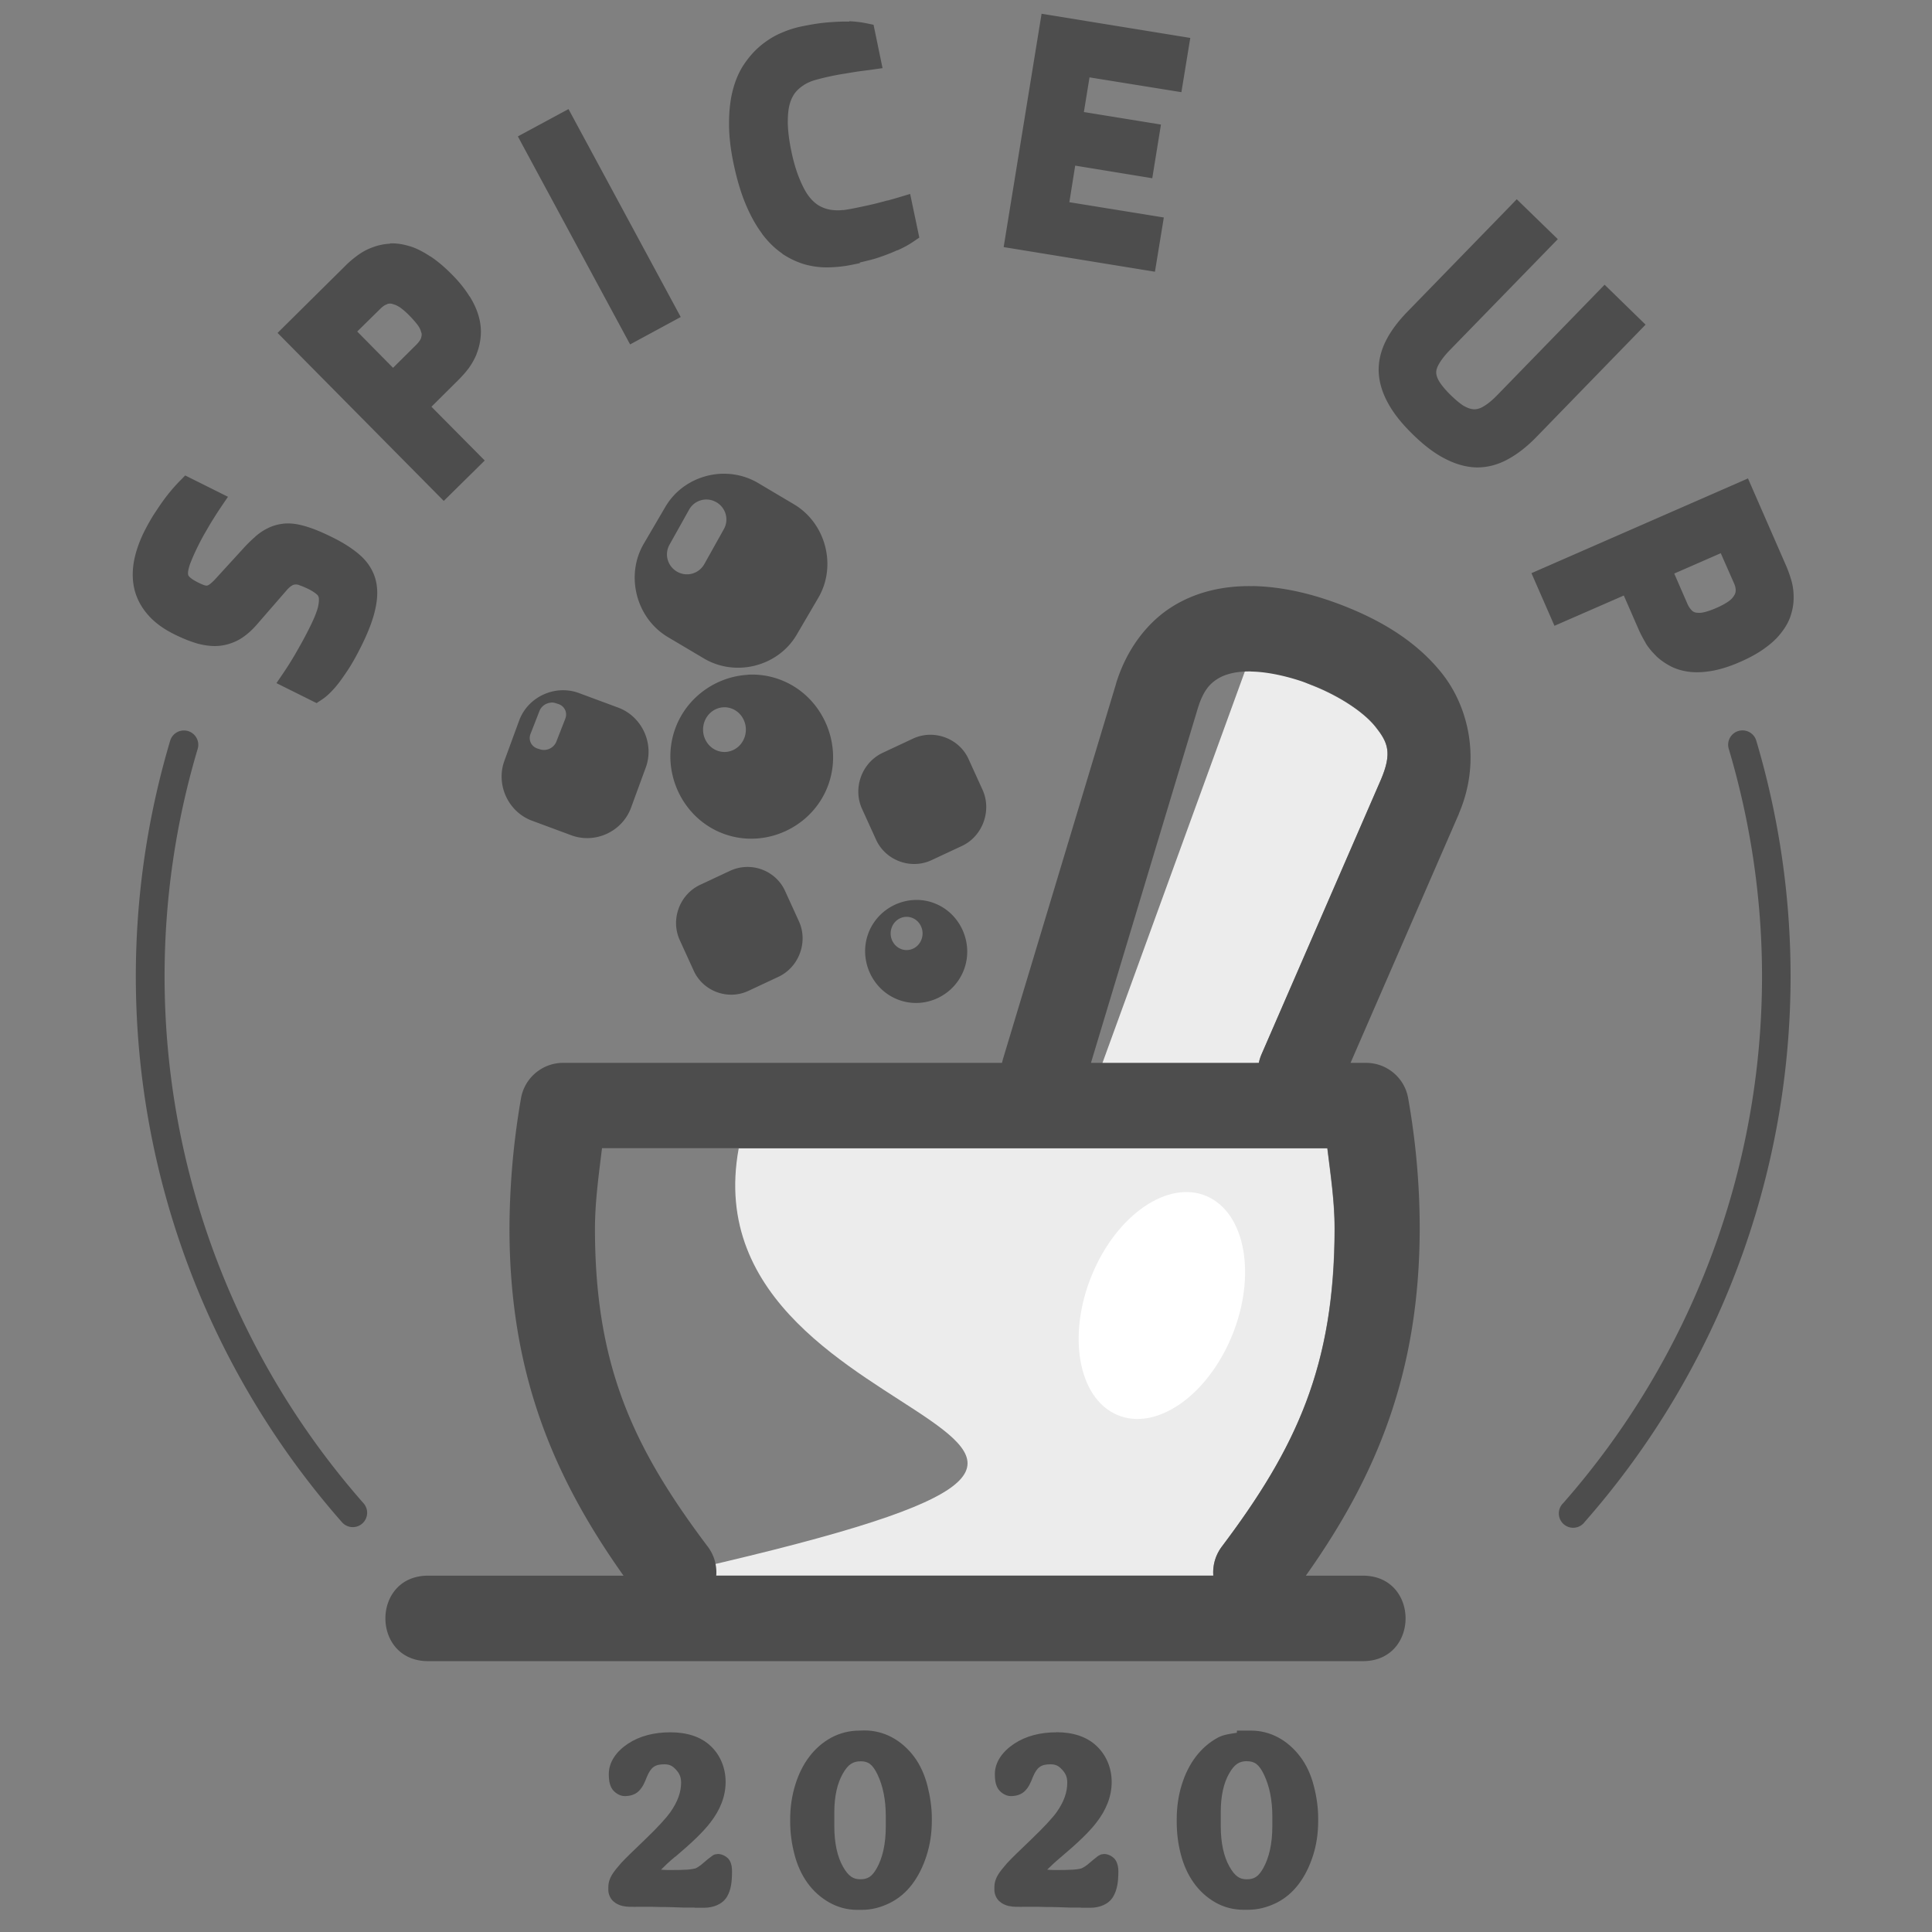 <?xml version="1.0" encoding="UTF-8" standalone="no"?>
<!-- Created with Inkscape (http://www.inkscape.org/) -->

<svg
   xmlns:dc="http://purl.org/dc/elements/1.1/"
   xmlns:cc="http://creativecommons.org/ns#"
   xmlns:rdf="http://www.w3.org/1999/02/22-rdf-syntax-ns#"
   xmlns:svg="http://www.w3.org/2000/svg"
   xmlns="http://www.w3.org/2000/svg"
   xmlns:sodipodi="http://sodipodi.sourceforge.net/DTD/sodipodi-0.dtd"
   xmlns:inkscape="http://www.inkscape.org/namespaces/inkscape"
   width="100"
   height="100"
   viewBox="0 0 26.458 26.458"
   version="1.1"
   id="svg8"
   inkscape:version="0.92.4 (5da689c313, 2019-01-14)"
   sodipodi:docname="spiceUp-2.svg">
  <rect x="0" y="0" width="26.458" height="26.458" fill="#808080" stroke="none"/>
  <defs
     id="defs2" />
  <sodipodi:namedview
     id="base"
     pagecolor="#ffffff"
     bordercolor="#666666"
     borderopacity="1.0"
     inkscape:pageopacity="0.0"
     inkscape:pageshadow="2"
     inkscape:zoom="1.465625"
     inkscape:cx="-8.6234654"
     inkscape:cy="22.598931"
     inkscape:document-units="px"
     inkscape:current-layer="layer1"
     showgrid="false"
     units="px"
     inkscape:window-width="1366"
     inkscape:window-height="745"
     inkscape:window-x="-8"
     inkscape:window-y="-8"
     inkscape:window-maximized="1" />
  <g
     inkscape:label="Layer 1"
     inkscape:groupmode="layer"
     id="layer1"
     transform="translate(0,-270.542)">
    <g
       id="g848"
       transform="matrix(1.308,0,0,1.308,-152.098,36.053)"
       style="stroke-width:0.764">
      <path
         sodipodi:nodetypes="ccccccccccccccc"
         inkscape:connector-curvature="0"
         id="rect1229"
         d="m 129.372,186.15 -1.591,4.374 1.681,-0.121 c 0.006,-0.032 0.016,-0.064 0.03,-0.094 l 1.247,-2.869 c 0.122,-0.285 0.075,-0.394 -0.058,-0.56 -0.133,-0.165 -0.405,-0.334 -0.679,-0.438 -0.126,-0.048 -0.502,-0.267 -0.631,-0.291 z m -5.355,5.147 c -0.587,3.192 6.203,2.911 -0.787,4.475 h 5.755 c -0.008,-0.109 0.023,-0.216 0.088,-0.303 0.782,-1.037 1.181,-1.896 1.182,-3.335 -7e-5,-0.28 -0.042,-0.559 -0.076,-0.837 z"
         style="opacity:1;vector-effect:none;fill:#ececec;fill-opacity:1;stroke:none;stroke-width:0.229;stroke-linecap:round;stroke-linejoin:round;stroke-miterlimit:4;stroke-dasharray:none;stroke-dashoffset:0;stroke-opacity:1;paint-order:stroke fill markers" />
      <path
         inkscape:connector-curvature="0"
         id="path1080"
         d="m 127.188,179.417 -0.018,0.111 -0.379,2.332 1.584,0.258 0.093,-0.568 -0.989,-0.16 0.061,-0.383 0.807,0.132 0.091,-0.562 -0.807,-0.131 0.059,-0.363 0.962,0.155 0.093,-0.568 z m -2.015,0.082 v 4.4e-4 c -0.06,-0.002 -0.129,8.4e-4 -0.21,0.007 -0.085,0.006 -0.181,0.021 -0.287,0.043 -0.069,0.014 -0.139,0.036 -0.208,0.066 -0.073,0.03 -0.14,0.071 -0.205,0.122 -0.067,0.053 -0.126,0.117 -0.178,0.191 -0.055,0.077 -0.097,0.169 -0.125,0.271 -0.029,0.104 -0.043,0.22 -0.044,0.348 -0.002,0.13 0.013,0.274 0.046,0.432 0.034,0.164 0.076,0.307 0.127,0.429 0.05,0.12 0.107,0.223 0.172,0.31 v 0.002 c 0.064,0.085 0.134,0.154 0.213,0.208 v 0.002 c 0.075,0.05 0.154,0.087 0.236,0.111 0.081,0.022 0.164,0.033 0.248,0.031 0.081,-0.002 0.16,-0.01 0.238,-0.026 l 0.089,-0.018 v -0.007 c 0.067,-0.016 0.137,-0.032 0.193,-0.051 0.078,-0.026 0.144,-0.052 0.2,-0.078 v 0.002 c 0.064,-0.028 0.118,-0.058 0.167,-0.091 l 0.063,-0.043 -0.096,-0.457 -0.116,0.035 c -0.036,0.011 -0.077,0.022 -0.122,0.035 l 0.002,-0.002 c -0.038,0.01 -0.084,0.023 -0.138,0.036 -0.054,0.013 -0.115,0.026 -0.182,0.04 -0.05,0.01 -0.1,0.02 -0.15,0.026 l 0.003,-0.002 c -0.044,0.006 -0.087,0.004 -0.129,-0.002 -0.04,-0.007 -0.078,-0.019 -0.116,-0.04 -0.033,-0.018 -0.069,-0.047 -0.106,-0.093 -0.035,-0.043 -0.069,-0.106 -0.102,-0.186 -0.033,-0.078 -0.064,-0.178 -0.089,-0.3 -0.024,-0.116 -0.035,-0.215 -0.036,-0.294 v -0.002 c -8e-5,-0.081 0.007,-0.146 0.021,-0.195 0.016,-0.053 0.037,-0.092 0.059,-0.119 0.027,-0.032 0.055,-0.056 0.087,-0.076 l 0.002,-0.002 c 0.036,-0.022 0.074,-0.039 0.116,-0.051 0.049,-0.014 0.099,-0.026 0.148,-0.037 0.056,-0.012 0.109,-0.022 0.16,-0.03 h 0.002 c 0.053,-0.009 0.1,-0.017 0.141,-0.023 0.049,-0.007 0.094,-0.012 0.137,-0.018 l 0.119,-0.017 -0.094,-0.454 -0.072,-0.015 c -0.054,-0.011 -0.114,-0.019 -0.182,-0.022 z m -2.938,0.916 -0.53,0.286 0.053,0.099 1.122,2.079 0.53,-0.287 z m 9.928,0.944 -0.078,0.081 -1.069,1.099 c -0.097,0.1 -0.172,0.2 -0.224,0.304 -0.052,0.104 -0.079,0.215 -0.074,0.327 0.005,0.112 0.041,0.224 0.102,0.332 0.06,0.108 0.148,0.216 0.261,0.325 0.113,0.11 0.222,0.193 0.332,0.249 0.11,0.057 0.222,0.089 0.333,0.091 h 0.002 c 0.112,2.1e-4 0.222,-0.03 0.325,-0.087 0.101,-0.055 0.2,-0.133 0.297,-0.233 l 1.142,-1.175 -0.429,-0.418 -1.127,1.159 c -0.057,0.058 -0.107,0.097 -0.145,0.117 l -0.002,0.002 c -0.038,0.021 -0.068,0.027 -0.096,0.026 -0.029,-0.002 -0.062,-0.011 -0.099,-0.033 h -0.002 c -0.039,-0.024 -0.084,-0.061 -0.134,-0.109 -0.056,-0.054 -0.096,-0.102 -0.122,-0.142 l -0.001,-0.002 c -0.023,-0.036 -0.033,-0.067 -0.035,-0.094 -4e-5,-4.4e-4 3e-5,-8.4e-4 0,-0.002 -6.7e-4,-0.025 0.006,-0.052 0.027,-0.089 0.022,-0.04 0.061,-0.093 0.119,-0.152 l 1.127,-1.158 z m -11.797,0.465 v 4.4e-4 c -0.063,0.003 -0.124,0.016 -0.182,0.038 -0.056,0.02 -0.108,0.048 -0.157,0.084 -0.045,0.033 -0.087,0.068 -0.125,0.106 l -0.713,0.706 0.078,0.079 1.662,1.68 0.429,-0.423 -0.558,-0.563 0.276,-0.274 c 0.037,-0.037 0.073,-0.076 0.106,-0.119 l 0.002,-0.002 c 0.035,-0.047 0.064,-0.098 0.087,-0.152 v -0.002 c 0.023,-0.057 0.038,-0.117 0.044,-0.18 0.007,-0.068 0.001,-0.139 -0.018,-0.21 -0.019,-0.072 -0.052,-0.144 -0.097,-0.217 h -0.002 c -0.047,-0.077 -0.109,-0.154 -0.186,-0.231 -0.076,-0.077 -0.15,-0.139 -0.224,-0.188 h -0.002 c -0.071,-0.047 -0.142,-0.084 -0.213,-0.106 h -0.002 c -0.069,-0.021 -0.137,-0.032 -0.204,-0.029 z m -0.031,0.632 h 0.002 c 0.021,-0.006 0.037,-0.006 0.058,0 l 0.002,0.002 h 0.002 c 0.024,0.006 0.05,0.018 0.078,0.038 0.033,0.024 0.065,0.053 0.097,0.086 0.033,0.034 0.061,0.066 0.084,0.097 0.019,0.027 0.03,0.052 0.035,0.074 v 0.002 h 0.002 c 0.005,0.019 0.003,0.033 -0.003,0.054 v 0.002 c -0.004,0.013 -0.018,0.038 -0.049,0.07 l -0.245,0.243 -0.375,-0.38 0.245,-0.241 c 0.031,-0.03 0.054,-0.041 0.068,-0.044 z m 3.484,1.778 c -0.229,0.015 -0.448,0.137 -0.57,0.346 l -0.226,0.386 c -0.195,0.334 -0.079,0.781 0.254,0.978 l 0.376,0.223 c 0.333,0.197 0.777,0.084 0.972,-0.25 l 0.226,-0.386 c 0.195,-0.334 0.078,-0.78 -0.255,-0.978 l -0.376,-0.223 c -0.125,-0.074 -0.265,-0.104 -0.402,-0.096 z m -5.597,0.017 -0.057,0.058 c -0.041,0.042 -0.083,0.089 -0.125,0.142 v 4.3e-4 c -0.037,0.046 -0.076,0.101 -0.118,0.165 l -4.4e-4,4.3e-4 c -2e-4,2.3e-4 -2.1e-4,6.5e-4 -4.3e-4,8.4e-4 -0.045,0.066 -0.088,0.141 -0.13,0.224 -0.051,0.104 -0.087,0.207 -0.106,0.309 -0.018,0.103 -0.017,0.204 0.007,0.299 v 4.4e-4 4.3e-4 c 0.025,0.096 0.073,0.184 0.142,0.262 0.07,0.08 0.161,0.145 0.271,0.2 0.089,0.044 0.173,0.078 0.251,0.1 h 8.4e-4 l 8.5e-4,4.4e-4 c 0.079,0.02 0.155,0.029 0.229,0.021 h 4.3e-4 8.5e-4 c 0.074,-0.009 0.145,-0.033 0.21,-0.071 l 8.4e-4,-4.4e-4 4.4e-4,-4.4e-4 c 0.063,-0.039 0.121,-0.09 0.176,-0.154 l 0.311,-0.358 c 0.024,-0.027 0.043,-0.041 0.053,-0.046 l 10e-4,-8.5e-4 0.001,-8.4e-4 c 0.013,-0.007 0.024,-0.01 0.035,-0.01 0.013,-4.4e-4 0.026,6.6e-4 0.045,0.009 l 0.002,8.4e-4 0.002,4.4e-4 c 0.025,0.009 0.053,0.021 0.084,0.036 v -4.5e-4 c 0.038,0.019 0.067,0.038 0.088,0.056 l 10e-4,8.6e-4 8.4e-4,8.4e-4 c 0.011,0.009 0.017,0.017 0.021,0.035 0.003,0.015 0.003,0.048 -0.008,0.097 -10e-5,4.3e-4 1.1e-4,4.2e-4 0,8.4e-4 -0.012,0.047 -0.039,0.116 -0.082,0.203 -0.033,0.067 -0.067,0.131 -0.1,0.19 -0.033,0.059 -0.062,0.11 -0.089,0.154 l -4.4e-4,4.4e-4 -4.3e-4,8.4e-4 c -0.031,0.052 -0.062,0.099 -0.091,0.142 l -0.072,0.106 0.42,0.209 0.053,-0.035 c 0.045,-0.029 0.088,-0.069 0.132,-0.119 h 4.4e-4 c 0.04,-0.045 0.081,-0.101 0.127,-0.17 0.051,-0.074 0.103,-0.166 0.159,-0.279 0.072,-0.146 0.121,-0.274 0.145,-0.389 0.025,-0.114 0.026,-0.222 -0.004,-0.32 l -4.4e-4,-4.3e-4 v -4.4e-4 c -0.03,-0.096 -0.09,-0.181 -0.172,-0.249 -0.077,-0.065 -0.172,-0.124 -0.285,-0.179 -0.071,-0.035 -0.137,-0.064 -0.197,-0.086 h -4.5e-4 c -0.061,-0.022 -0.117,-0.038 -0.171,-0.047 h -8.5e-4 c -0.055,-0.009 -0.109,-0.01 -0.162,-4.3e-4 h -8.3e-4 c -0.049,0.008 -0.097,0.024 -0.141,0.047 -0.045,0.022 -0.087,0.052 -0.127,0.087 -4.3e-4,4.6e-4 -8e-4,8.5e-4 -0.001,0.002 -4e-4,4.5e-4 -9.3e-4,4.3e-4 -10e-4,8.4e-4 -0.038,0.033 -0.077,0.071 -0.117,0.115 l -0.3,0.328 c -0.025,0.027 -0.047,0.045 -0.06,0.054 l -4.4e-4,4.4e-4 c -0.01,0.006 -0.018,0.009 -0.023,0.01 -0.006,4.4e-4 -0.014,-2e-4 -0.027,-0.004 h -4.6e-4 c -0.019,-0.007 -0.041,-0.016 -0.066,-0.029 -0.047,-0.023 -0.078,-0.046 -0.091,-0.06 -0.01,-0.011 -0.013,-0.017 -0.014,-0.033 -0.001,-0.017 0.004,-0.051 0.021,-0.099 0.019,-0.051 0.048,-0.119 0.089,-0.2 0.025,-0.051 0.052,-0.1 0.079,-0.146 l 8.5e-4,-8.4e-4 4.3e-4,-8.4e-4 c 0.027,-0.048 0.052,-0.09 0.075,-0.126 l 4.3e-4,-4.4e-4 4.4e-4,-8.5e-4 c 0.027,-0.044 0.054,-0.085 0.08,-0.124 l 0.072,-0.106 z m 16.362,0.031 -0.102,0.045 -2.165,0.947 0.241,0.551 0.726,-0.317 0.155,0.355 c 0.021,0.048 0.047,0.096 0.074,0.142 v 0.002 c 0.031,0.05 0.069,0.094 0.111,0.135 l 10e-4,0.002 c 0.045,0.042 0.096,0.077 0.152,0.106 0.061,0.031 0.13,0.05 0.203,0.058 0.074,0.008 0.153,0.002 0.238,-0.013 0.088,-0.017 0.182,-0.047 0.282,-0.091 0.099,-0.043 0.185,-0.09 0.257,-0.142 l 0.002,-0.002 c 0.07,-0.049 0.128,-0.103 0.173,-0.162 0.045,-0.057 0.08,-0.118 0.1,-0.182 0.019,-0.059 0.03,-0.119 0.03,-0.18 v -0.002 c 10e-4,-0.06 -0.006,-0.12 -0.022,-0.178 -0.015,-0.053 -0.033,-0.104 -0.054,-0.154 z m -10.882,0.222 c 0.027,0.003 0.054,0.012 0.079,0.026 0.101,0.057 0.137,0.183 0.08,0.284 l -0.204,0.365 c -0.057,0.101 -0.183,0.137 -0.284,0.08 -0.101,-0.057 -0.137,-0.183 -0.08,-0.284 l 0.204,-0.365 c 0.042,-0.076 0.124,-0.115 0.205,-0.106 z m 10.597,0.561 0.139,0.315 c 0.017,0.039 0.018,0.064 0.017,0.077 v 0.003 0.002 c -0.002,0.021 -0.008,0.036 -0.021,0.053 v 0.002 l -0.002,0.002 c -0.014,0.02 -0.034,0.039 -0.063,0.058 -0.034,0.022 -0.073,0.043 -0.116,0.061 -0.043,0.019 -0.082,0.033 -0.12,0.043 h -0.002 c -0.032,0.009 -0.058,0.01 -0.081,0.007 h -0.002 c -0.019,-0.002 -0.035,-0.008 -0.051,-0.022 v -0.002 c -0.011,-0.009 -0.03,-0.03 -0.048,-0.071 l -0.137,-0.315 z m -4.899,0.345 c -0.277,-0.006 -0.576,0.047 -0.843,0.214 -0.267,0.167 -0.481,0.452 -0.589,0.805 0,6.8e-4 0,8.5e-4 0,0.002 l -1.183,3.926 c -0.004,0.015 -0.008,0.029 -0.011,0.044 h -4.595 c -0.217,-1e-4 -0.403,0.156 -0.441,0.369 -0.078,0.447 -0.119,0.903 -0.121,1.361 0,6.7e-4 0,8.4e-4 0,0.002 0,1.505 0.452,2.591 1.194,3.637 h -2.046 c -0.596,0 -0.596,0.895 0,0.895 h 9.787 c 0.596,0 0.596,-0.895 0,-0.895 h -0.597 c 0.742,-1.046 1.191,-2.132 1.192,-3.637 0,-0.461 -0.042,-0.918 -0.121,-1.363 -0.038,-0.214 -0.224,-0.369 -0.441,-0.369 h -0.162 l 1.135,-2.609 c 1e-5,-8.5e-4 1e-5,-0.002 0,-0.003 0.233,-0.543 0.108,-1.109 -0.182,-1.471 -0.29,-0.362 -0.69,-0.574 -1.058,-0.715 -0.276,-0.105 -0.59,-0.188 -0.923,-0.194 z m -0.017,0.894 c 0.186,0.003 0.416,0.057 0.62,0.135 0.273,0.104 0.546,0.274 0.679,0.439 0.132,0.165 0.18,0.275 0.058,0.56 l -1.247,2.869 c -0.013,0.03 -0.023,0.062 -0.03,0.094 h -1.758 l 1.119,-3.713 c 0.057,-0.184 0.125,-0.256 0.206,-0.307 0.082,-0.051 0.198,-0.081 0.353,-0.078 z m -5.269,0.034 c -0.332,0.018 -0.641,0.233 -0.761,0.562 -0.16,0.438 0.065,0.939 0.505,1.102 0.44,0.163 0.936,-0.071 1.096,-0.509 0.16,-0.438 -0.066,-0.942 -0.506,-1.105 -0.11,-0.041 -0.223,-0.057 -0.334,-0.051 z m -1.96,0.162 c -0.19,0.01 -0.367,0.13 -0.436,0.318 l -0.154,0.42 c -0.092,0.251 0.04,0.536 0.29,0.628 l 0.41,0.152 c 0.25,0.093 0.534,-0.038 0.626,-0.289 l 0.154,-0.42 c 0.092,-0.251 -0.04,-0.536 -0.29,-0.628 l -0.41,-0.152 c -0.062,-0.023 -0.127,-0.032 -0.19,-0.029 z m -0.105,0.129 c 0.017,-0.002 0.034,9e-5 0.051,0.006 l 0.026,0.008 c 0.068,0.021 0.101,0.09 0.075,0.156 l -0.093,0.238 c -0.026,0.066 -0.101,0.103 -0.169,0.082 l -0.026,-0.008 c -0.068,-0.021 -0.101,-0.09 -0.075,-0.156 l 0.093,-0.238 c 0.019,-0.049 0.067,-0.083 0.118,-0.087 z m 1.819,0.049 a 0.224,0.234 0 0 1 0.224,0.234 0.224,0.234 0 0 1 -0.224,0.234 0.224,0.234 0 0 1 -0.224,-0.234 0.224,0.234 0 0 1 0.224,-0.234 z m 2.142,0.288 c -0.057,0.002 -0.114,0.015 -0.168,0.04 l -0.318,0.149 c -0.217,0.102 -0.315,0.368 -0.216,0.586 l 0.147,0.323 c 0.099,0.218 0.363,0.316 0.58,0.215 l 0.319,-0.149 c 0.217,-0.101 0.315,-0.37 0.216,-0.588 l -0.147,-0.323 c -0.074,-0.163 -0.242,-0.258 -0.413,-0.253 z m -1.916,1.384 c -0.056,0.002 -0.113,0.015 -0.167,0.04 l -0.314,0.147 c -0.215,0.101 -0.312,0.363 -0.213,0.579 l 0.146,0.32 c 0.098,0.216 0.358,0.312 0.573,0.211 l 0.314,-0.147 c 0.215,-0.101 0.313,-0.364 0.215,-0.58 l -0.146,-0.32 c -0.074,-0.162 -0.239,-0.256 -0.408,-0.25 z m 1.757,0.346 c -0.209,0.011 -0.402,0.145 -0.478,0.352 -0.101,0.276 0.042,0.591 0.318,0.693 0.276,0.103 0.585,-0.044 0.686,-0.32 0.101,-0.276 -0.04,-0.59 -0.316,-0.693 -0.069,-0.026 -0.14,-0.036 -0.21,-0.032 z m -0.076,0.176 a 0.167,0.174 0 0 1 0.167,0.174 0.167,0.174 0 0 1 -0.167,0.174 0.167,0.174 0 0 1 -0.167,-0.174 0.167,0.174 0 0 1 0.167,-0.174 z m -3.189,2.422 h 7.595 c 0.034,0.278 0.076,0.556 0.076,0.837 -0.001,1.439 -0.4,2.298 -1.182,3.335 -0.065,0.087 -0.097,0.195 -0.088,0.303 h -5.205 c 0.008,-0.109 -0.023,-0.216 -0.089,-0.303 -0.781,-1.037 -1.181,-1.894 -1.181,-3.332 v -0.002 c 9.3e-4,-0.282 0.04,-0.56 0.074,-0.838 z"
         style="color:#000000;font-style:normal;font-variant:normal;font-weight:normal;font-stretch:normal;font-size:medium;line-height:normal;font-family:sans-serif;font-variant-ligatures:normal;font-variant-position:normal;font-variant-caps:normal;font-variant-numeric:normal;font-variant-alternates:normal;font-feature-settings:normal;text-indent:0;text-align:start;text-decoration:none;text-decoration-line:none;text-decoration-style:solid;text-decoration-color:#000000;letter-spacing:normal;word-spacing:normal;text-transform:none;writing-mode:lr-tb;direction:ltr;text-orientation:mixed;dominant-baseline:auto;baseline-shift:baseline;text-anchor:start;white-space:normal;shape-padding:0;clip-rule:nonzero;display:inline;overflow:visible;visibility:visible;opacity:1;isolation:auto;mix-blend-mode:normal;color-interpolation:sRGB;color-interpolation-filters:linearRGB;solid-color:#000000;solid-opacity:1;vector-effect:none;fill:#4d4d4d;fill-opacity:1;fill-rule:nonzero;stroke:none;stroke-width:0.809;stroke-linecap:round;stroke-linejoin:round;stroke-miterlimit:4;stroke-dasharray:none;stroke-dashoffset:0;stroke-opacity:1;paint-order:stroke fill markers;color-rendering:auto;image-rendering:auto;shape-rendering:auto;text-rendering:auto;enable-background:accumulate" />
      <ellipse
         transform="matrix(0.883,0.47,-0.411,0.912,0,0)"
         ry="1.235"
         rx="0.802"
         cy="110.166"
         cx="196.745"
         id="path865"
         style="opacity:1;vector-effect:none;fill:#ffffff;fill-opacity:1;stroke:none;stroke-width:0.23;stroke-linecap:round;stroke-linejoin:round;stroke-miterlimit:4;stroke-dasharray:none;stroke-dashoffset:0;stroke-opacity:1;paint-order:stroke fill markers" />
      <path
         id="path932"
         d="m 125.282,197.392 c -0.104,0 -0.205,0.025 -0.296,0.074 -0.18,0.098 -0.307,0.269 -0.376,0.491 -0.036,0.115 -0.054,0.237 -0.054,0.364 v 0.027 c 0,0.112 0.015,0.226 0.045,0.341 0.058,0.224 0.181,0.399 0.363,0.502 0.09,0.051 0.19,0.078 0.293,0.078 h 0.049 c 0.1,0 0.2,-0.025 0.295,-0.073 0.18,-0.089 0.307,-0.261 0.382,-0.492 v -5.3e-4 c 0.037,-0.114 0.056,-0.237 0.056,-0.366 v -0.027 c 0,-0.11 -0.016,-0.223 -0.045,-0.338 -0.03,-0.118 -0.077,-0.222 -0.142,-0.309 -0.132,-0.174 -0.314,-0.273 -0.519,-0.273 z m 3.952,0 -0.002,0.023 c -0.068,0.011 -0.138,0.018 -0.199,0.051 -0.18,0.098 -0.308,0.269 -0.377,0.492 -0.036,0.115 -0.053,0.237 -0.053,0.363 v 0.027 c 0,0.112 0.013,0.225 0.043,0.34 0.058,0.224 0.181,0.401 0.363,0.504 0.09,0.051 0.19,0.076 0.293,0.076 h 0.049 c 0.1,0 0.2,-0.025 0.295,-0.072 0.18,-0.089 0.308,-0.261 0.383,-0.492 0.037,-0.114 0.055,-0.236 0.055,-0.365 v -0.027 c 0,-0.11 -0.015,-0.223 -0.045,-0.338 -0.03,-0.118 -0.077,-0.222 -0.143,-0.309 -0.132,-0.174 -0.313,-0.273 -0.517,-0.273 h -0.051 z m -5.933,0.018 c -0.169,0 -0.32,0.038 -0.443,0.119 -0.121,0.08 -0.201,0.191 -0.201,0.318 0,0.052 0.004,0.097 0.027,0.143 0.023,0.046 0.084,0.088 0.139,0.088 0.052,0 0.111,-0.013 0.152,-0.057 0.038,-0.04 0.056,-0.082 0.08,-0.143 0.043,-0.103 0.085,-0.133 0.183,-0.133 0.053,0 0.085,0.015 0.121,0.055 h 0.002 v 0.002 c 0.037,0.04 0.053,0.078 0.053,0.136 0,0.097 -0.035,0.198 -0.113,0.309 -0.039,0.055 -0.128,0.155 -0.264,0.285 -0.138,0.132 -0.215,0.207 -0.25,0.246 l -0.002,0.002 c -0.078,0.091 -0.133,0.153 -0.133,0.254 v 0.027 c 0,0.042 0.02,0.089 0.051,0.117 0.03,0.028 0.064,0.042 0.1,0.051 h 0.002 c 0.027,0.006 0.044,0.007 0.072,0.008 0.028,0.001 0.064,0 0.109,0 h 0.123 c 0.028,0 0.055,0.001 0.082,0.002 h 0.043 0.002 c 0.037,0 0.105,0.003 0.205,0.006 h 0.002 0.043 0.07 v 0.002 h 0.098 c 0.095,0 0.192,-0.035 0.24,-0.115 0.043,-0.072 0.053,-0.158 0.053,-0.266 0,-0.037 -0.003,-0.075 -0.025,-0.114 -0.023,-0.039 -0.077,-0.068 -0.121,-0.068 -3.7e-4,0 -0.031,0.004 -0.032,0.004 -5.3e-4,1.7e-4 -0.012,0.004 -0.015,0.006 -0.008,0.004 -0.011,0.007 -0.015,0.01 -0.009,0.006 -0.016,0.011 -0.024,0.018 -0.016,0.013 -0.036,0.027 -0.06,0.049 -0.04,0.036 -0.074,0.058 -0.098,0.067 v -0.002 c 5.3e-4,-1.9e-4 -0.032,0.009 -0.08,0.012 -0.048,0.003 -0.112,0.004 -0.193,0.004 -0.038,0 -0.052,-0.002 -0.08,-0.004 0.037,-0.037 0.079,-0.079 0.147,-0.135 h 0.002 c 0.171,-0.144 0.292,-0.26 0.367,-0.358 0.103,-0.132 0.16,-0.275 0.16,-0.424 0,-0.146 -0.054,-0.281 -0.156,-0.377 -0.105,-0.1 -0.252,-0.144 -0.422,-0.144 z m 4.043,0 c -0.169,0 -0.319,0.038 -0.442,0.119 -0.121,0.08 -0.203,0.191 -0.203,0.318 0,0.052 0.004,0.097 0.027,0.143 0.023,0.046 0.084,0.088 0.139,0.088 0.052,0 0.11,-0.013 0.152,-0.057 0.038,-0.04 0.056,-0.082 0.08,-0.143 0.043,-0.103 0.086,-0.133 0.184,-0.133 0.053,0 0.085,0.015 0.121,0.055 h 0.002 v 0.002 c 0.037,0.04 0.053,0.078 0.053,0.136 0,0.097 -0.033,0.198 -0.112,0.309 -0.039,0.055 -0.13,0.155 -0.266,0.285 -0.138,0.132 -0.215,0.207 -0.25,0.246 l -0.002,0.002 c -0.078,0.091 -0.133,0.153 -0.133,0.254 v 0.027 c 0,0.042 0.02,0.089 0.051,0.117 0.03,0.028 0.064,0.042 0.1,0.051 h 0.002 0.002 c 0.027,0.006 0.042,0.007 0.071,0.008 0.028,0.001 0.064,0 0.109,0 h 0.125 c 0.028,0 0.053,0.001 0.08,0.002 h 0.043 0.002 c 0.037,0 0.105,0.003 0.205,0.006 h 0.002 0.043 0.07 v 0.002 h 0.1 c 0.095,0 0.19,-0.035 0.238,-0.115 0.043,-0.072 0.055,-0.158 0.055,-0.266 0,-0.037 -0.005,-0.075 -0.027,-0.114 -0.023,-0.039 -0.077,-0.068 -0.121,-0.068 -3.7e-4,0 -0.03,0.004 -0.031,0.004 -5.3e-4,1.7e-4 -0.01,0.004 -0.014,0.006 -0.008,0.004 -0.013,0.007 -0.018,0.01 -0.009,0.006 -0.015,0.011 -0.023,0.018 -0.016,0.013 -0.036,0.027 -0.06,0.049 -0.039,0.035 -0.072,0.056 -0.096,0.065 5.3e-4,-1.9e-4 -0.034,0.009 -0.082,0.012 -0.048,0.003 -0.112,0.004 -0.193,0.004 -0.038,0 -0.052,-0.002 -0.08,-0.004 0.037,-0.037 0.081,-0.079 0.148,-0.135 0.171,-0.144 0.292,-0.26 0.367,-0.358 0.103,-0.132 0.16,-0.275 0.16,-0.424 0,-0.146 -0.055,-0.28 -0.157,-0.377 -0.105,-0.1 -0.251,-0.145 -0.422,-0.145 z m 1.996,0.303 c 0.077,0 0.125,0.031 0.178,0.143 0.055,0.117 0.086,0.26 0.086,0.434 v 0.103 c 0,0.186 -0.035,0.332 -0.096,0.441 -0.05,0.088 -0.095,0.115 -0.172,0.115 -0.073,0 -0.124,-0.031 -0.182,-0.135 -0.058,-0.104 -0.09,-0.244 -0.09,-0.424 v -0.143 c 0,-0.171 0.03,-0.305 0.088,-0.406 0.056,-0.099 0.108,-0.129 0.188,-0.129 z m -4.045,5.3e-4 c 0.077,0 0.124,0.03 0.177,0.142 0.055,0.117 0.085,0.26 0.085,0.434 v 0.104 c 0,0.187 -0.034,0.333 -0.096,0.442 -0.05,0.087 -0.094,0.113 -0.171,0.113 -0.073,0 -0.124,-0.03 -0.182,-0.133 -0.058,-0.104 -0.09,-0.244 -0.09,-0.424 v -0.144 c 0,-0.171 0.032,-0.304 0.089,-0.405 0.056,-0.099 0.108,-0.129 0.188,-0.129 z"
         style="color:#000000;font-style:normal;font-variant:normal;font-weight:300;font-stretch:normal;font-size:2.651px;line-height:167.69%;font-family:'Averia Serif Libre';-inkscape-font-specification:'Averia Serif Libre, Light';font-variant-ligatures:normal;font-variant-position:normal;font-variant-caps:normal;font-variant-numeric:normal;font-variant-alternates:normal;font-feature-settings:normal;text-indent:0;text-align:start;text-decoration:none;text-decoration-line:none;text-decoration-style:solid;text-decoration-color:#000000;letter-spacing:0.529px;word-spacing:0px;text-transform:none;writing-mode:lr-tb;direction:ltr;text-orientation:mixed;dominant-baseline:auto;baseline-shift:baseline;text-anchor:start;white-space:normal;shape-padding:0;clip-rule:nonzero;display:inline;overflow:visible;visibility:visible;opacity:1;isolation:auto;mix-blend-mode:normal;color-interpolation:sRGB;color-interpolation-filters:linearRGB;solid-color:#000000;solid-opacity:1;vector-effect:none;fill:#4d4d4d;fill-opacity:1;fill-rule:nonzero;stroke:none;stroke-width:0.153;stroke-linecap:butt;stroke-linejoin:miter;stroke-miterlimit:4;stroke-dasharray:none;stroke-dashoffset:0;stroke-opacity:1;color-rendering:auto;image-rendering:auto;shape-rendering:auto;text-rendering:auto;enable-background:accumulate"
         inkscape:connector-curvature="0" />
      <path
         inkscape:connector-curvature="0"
         id="path860"
         d="m 134.51,186.921 a 0.15,0.15 0 0 0 -0.127,0.193 c 0.23,0.773 0.348,1.575 0.348,2.381 0,2.03 -0.741,3.991 -2.082,5.516 a 0.15,0.15 0 1 0 0.225,0.197 c 1.389,-1.579 2.156,-3.61 2.156,-5.713 0,-0.835 -0.121,-1.666 -0.359,-2.467 a 0.15,0.15 0 0 0 -0.16,-0.107 z"
         style="color:#000000;font-style:normal;font-variant:normal;font-weight:normal;font-stretch:normal;font-size:medium;line-height:normal;font-family:sans-serif;font-variant-ligatures:normal;font-variant-position:normal;font-variant-caps:normal;font-variant-numeric:normal;font-variant-alternates:normal;font-feature-settings:normal;text-indent:0;text-align:start;text-decoration:none;text-decoration-line:none;text-decoration-style:solid;text-decoration-color:#000000;letter-spacing:normal;word-spacing:normal;text-transform:none;writing-mode:lr-tb;direction:ltr;text-orientation:mixed;dominant-baseline:auto;baseline-shift:baseline;text-anchor:start;white-space:normal;shape-padding:0;clip-rule:nonzero;display:inline;overflow:visible;visibility:visible;opacity:1;isolation:auto;mix-blend-mode:normal;color-interpolation:sRGB;color-interpolation-filters:linearRGB;solid-color:#000000;solid-opacity:1;vector-effect:none;fill:#4d4d4d;fill-opacity:1;fill-rule:nonzero;stroke:none;stroke-width:0.229;stroke-linecap:round;stroke-linejoin:round;stroke-miterlimit:4;stroke-dasharray:none;stroke-dashoffset:0;stroke-opacity:1;paint-order:stroke fill markers;color-rendering:auto;image-rendering:auto;shape-rendering:auto;text-rendering:auto;enable-background:accumulate" />
      <path
         inkscape:connector-curvature="0"
         id="path856"
         d="m 118.205,186.921 a 0.15,0.15 0 0 0 -0.141,0.109 c -0.238,0.8 -0.359,1.63 -0.359,2.465 0,2.104 0.768,4.135 2.158,5.715 a 0.15,0.15 0 1 0 0.227,-0.197 c -1.343,-1.525 -2.084,-3.487 -2.084,-5.518 0,-0.806 0.116,-1.607 0.346,-2.379 a 0.15,0.15 0 0 0 -0.146,-0.195 z"
         style="color:#000000;font-style:normal;font-variant:normal;font-weight:normal;font-stretch:normal;font-size:medium;line-height:normal;font-family:sans-serif;font-variant-ligatures:normal;font-variant-position:normal;font-variant-caps:normal;font-variant-numeric:normal;font-variant-alternates:normal;font-feature-settings:normal;text-indent:0;text-align:start;text-decoration:none;text-decoration-line:none;text-decoration-style:solid;text-decoration-color:#000000;letter-spacing:normal;word-spacing:normal;text-transform:none;writing-mode:lr-tb;direction:ltr;text-orientation:mixed;dominant-baseline:auto;baseline-shift:baseline;text-anchor:start;white-space:normal;shape-padding:0;clip-rule:nonzero;display:inline;overflow:visible;visibility:visible;opacity:1;isolation:auto;mix-blend-mode:normal;color-interpolation:sRGB;color-interpolation-filters:linearRGB;solid-color:#000000;solid-opacity:1;vector-effect:none;fill:#4d4d4d;fill-opacity:1;fill-rule:nonzero;stroke:none;stroke-width:0.229;stroke-linecap:round;stroke-linejoin:round;stroke-miterlimit:4;stroke-dasharray:none;stroke-dashoffset:0;stroke-opacity:1;paint-order:stroke fill markers;color-rendering:auto;image-rendering:auto;shape-rendering:auto;text-rendering:auto;enable-background:accumulate" />
    </g>
  </g>
</svg>
